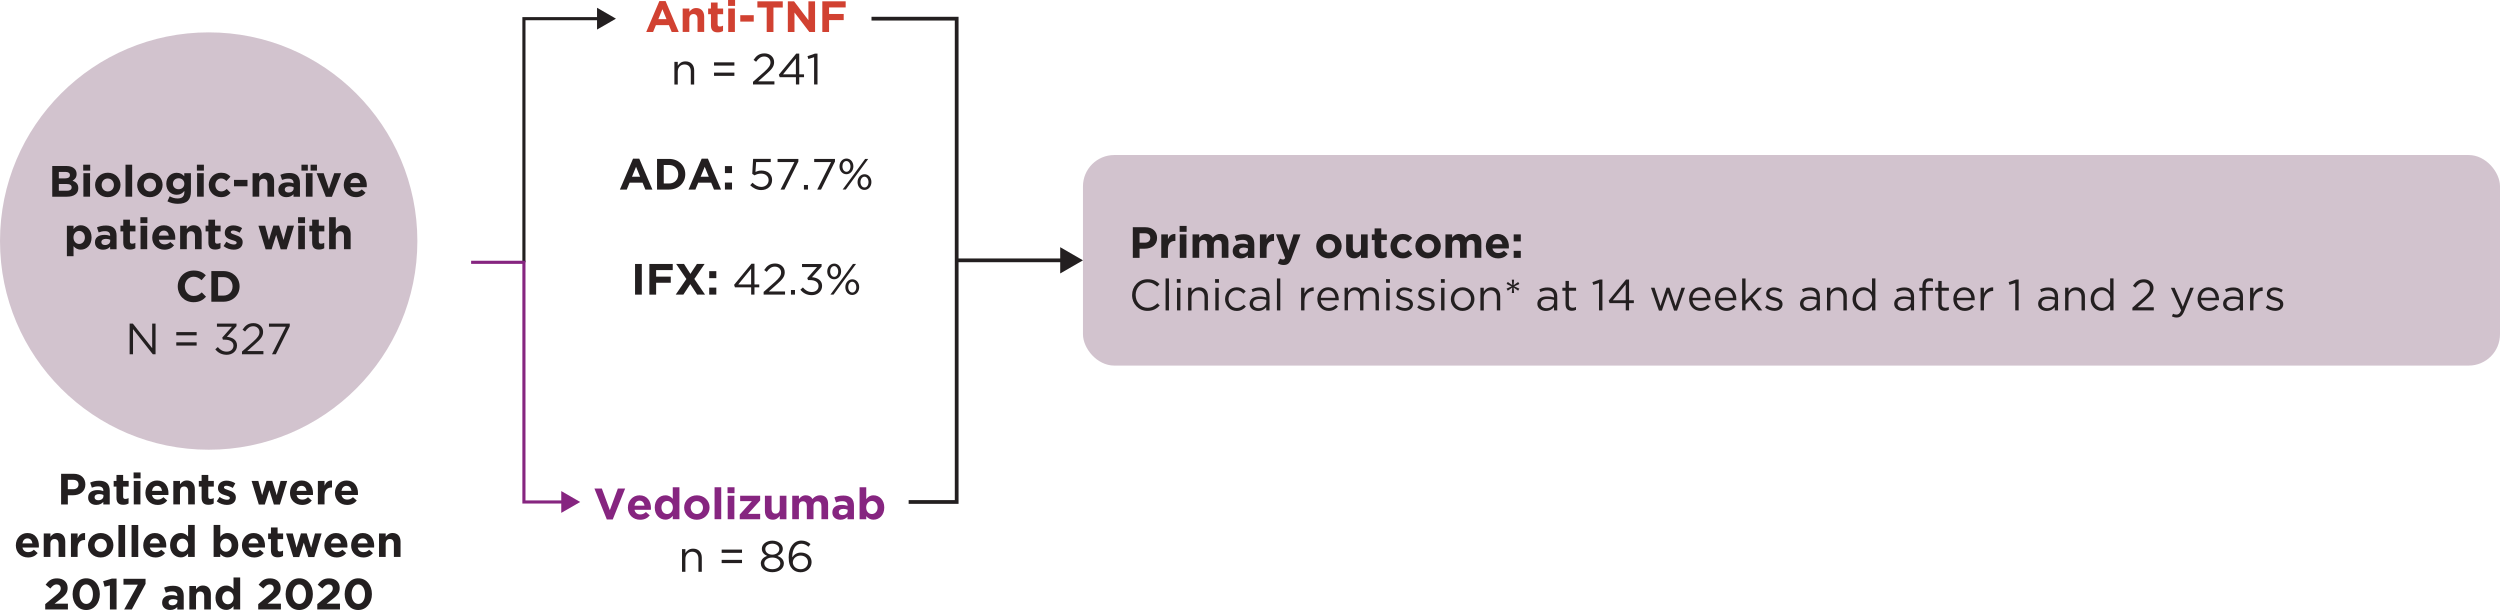<?xml version="1.0" encoding="UTF-8"?>
<svg id="Layer_2" data-name="Layer 2" xmlns="http://www.w3.org/2000/svg" viewBox="0 0 799.54 195.09">
  <defs>
    <style>
      .cls-1, .cls-2, .cls-3 {
        stroke: #231f20;
      }

      .cls-1, .cls-2, .cls-3, .cls-4 {
        fill: none;
        stroke-miterlimit: 10;
      }

      .cls-5 {
        fill: #d14131;
      }

      .cls-5, .cls-6, .cls-7, .cls-8 {
        stroke-width: 0px;
      }

      .cls-2 {
        stroke-width: 1.2px;
      }

      .cls-6 {
        fill: #862580;
      }

      .cls-3 {
        stroke-width: 1.2px;
      }

      .cls-7 {
        fill: #d2c3ce;
      }

      .cls-8 {
        fill: #231f20;
      }

      .cls-4 {
        stroke: #862580;
      }
    </style>
  </defs>
  <g id="Layer_1-2" data-name="Layer 1">
    <g>
      <path class="cls-8" d="M19.54,151.52h4.01c2.34,0,3.75,1.39,3.75,3.39v.03c0,2.27-1.76,3.45-3.96,3.45h-1.64v2.94h-2.16v-9.81ZM23.4,156.46c1.08,0,1.71-.64,1.71-1.49v-.03c0-.97-.67-1.49-1.75-1.49h-1.67v3h1.71Z"/>
      <path class="cls-8" d="M28.19,159.16v-.03c0-1.64,1.25-2.39,3.03-2.39.76,0,1.3.13,1.83.31v-.13c0-.88-.55-1.37-1.61-1.37-.81,0-1.39.15-2.07.41l-.53-1.62c.83-.36,1.64-.6,2.91-.6,1.16,0,2,.31,2.54.84.56.56.81,1.39.81,2.4v4.36h-2.06v-.81c-.52.57-1.23.95-2.27.95-1.42,0-2.58-.81-2.58-2.3ZM33.08,158.67v-.38c-.36-.17-.84-.28-1.36-.28-.91,0-1.47.36-1.47,1.04v.03c0,.57.48.91,1.16.91,1,0,1.67-.55,1.67-1.32Z"/>
      <path class="cls-8" d="M37.25,159.19v-3.56h-.9v-1.82h.9v-1.92h2.13v1.92h1.77v1.82h-1.77v3.21c0,.49.21.73.69.73.39,0,.74-.1,1.05-.27v1.71c-.45.27-.97.43-1.68.43-1.3,0-2.19-.52-2.19-2.25Z"/>
      <path class="cls-8" d="M42.72,151.1h2.24v1.89h-2.24v-1.89ZM42.78,153.81h2.13v7.51h-2.13v-7.51Z"/>
      <path class="cls-8" d="M46.51,157.61v-.03c0-2.14,1.53-3.91,3.71-3.91,2.51,0,3.66,1.95,3.66,4.08,0,.17-.01.36-.03.56h-5.23c.21.97.88,1.47,1.83,1.47.71,0,1.23-.22,1.82-.77l1.22,1.08c-.7.87-1.71,1.4-3.07,1.4-2.26,0-3.92-1.58-3.92-3.88ZM51.81,156.98c-.13-.95-.69-1.6-1.58-1.6s-1.46.63-1.62,1.6h3.21Z"/>
      <path class="cls-8" d="M55.43,153.81h2.13v1.06c.49-.63,1.12-1.21,2.2-1.21,1.61,0,2.55,1.06,2.55,2.79v4.86h-2.13v-4.19c0-1.01-.48-1.53-1.29-1.53s-1.33.52-1.33,1.53v4.19h-2.13v-7.51Z"/>
      <path class="cls-8" d="M64.48,159.19v-3.56h-.9v-1.82h.9v-1.92h2.13v1.92h1.77v1.82h-1.77v3.21c0,.49.21.73.69.73.39,0,.74-.1,1.05-.27v1.71c-.45.27-.97.43-1.68.43-1.3,0-2.19-.52-2.19-2.25Z"/>
      <path class="cls-8" d="M69.32,160.33l.91-1.4c.81.59,1.67.9,2.37.9.62,0,.9-.22.9-.56v-.03c0-.46-.73-.62-1.55-.87-1.05-.31-2.24-.8-2.24-2.25v-.03c0-1.53,1.23-2.38,2.75-2.38.95,0,1.99.32,2.8.87l-.81,1.47c-.74-.43-1.48-.7-2.03-.7s-.79.22-.79.52v.03c0,.42.71.62,1.53.9,1.05.35,2.27.85,2.27,2.23v.03c0,1.67-1.25,2.42-2.87,2.42-1.05,0-2.23-.35-3.22-1.13Z"/>
      <path class="cls-8" d="M80.46,153.81h2.16l1.21,4.55,1.41-4.58h1.83l1.43,4.59,1.23-4.57h2.12l-2.34,7.56h-1.92l-1.44-4.61-1.47,4.61h-1.91l-2.31-7.56Z"/>
      <path class="cls-8" d="M92.74,157.61v-.03c0-2.14,1.53-3.91,3.71-3.91,2.51,0,3.66,1.95,3.66,4.08,0,.17-.01.36-.03.56h-5.23c.21.97.88,1.47,1.83,1.47.71,0,1.23-.22,1.82-.77l1.22,1.08c-.7.87-1.71,1.4-3.07,1.4-2.26,0-3.92-1.58-3.92-3.88ZM98.04,156.98c-.13-.95-.69-1.6-1.58-1.6s-1.46.63-1.62,1.6h3.21Z"/>
      <path class="cls-8" d="M101.66,153.81h2.13v1.51c.43-1.04,1.13-1.71,2.39-1.65v2.23h-.11c-1.42,0-2.28.85-2.28,2.65v2.77h-2.13v-7.51Z"/>
      <path class="cls-8" d="M107.12,157.61v-.03c0-2.14,1.53-3.91,3.71-3.91,2.51,0,3.66,1.95,3.66,4.08,0,.17-.01.36-.03.56h-5.23c.21.97.88,1.47,1.83,1.47.71,0,1.23-.22,1.82-.77l1.22,1.08c-.7.87-1.71,1.4-3.07,1.4-2.26,0-3.92-1.58-3.92-3.88ZM112.41,156.98c-.13-.95-.69-1.6-1.58-1.6s-1.46.63-1.62,1.6h3.21Z"/>
      <path class="cls-8" d="M5.07,174.41v-.03c0-2.14,1.53-3.91,3.71-3.91,2.51,0,3.66,1.95,3.66,4.08,0,.17-.01.36-.03.56h-5.23c.21.97.88,1.47,1.83,1.47.71,0,1.23-.22,1.82-.77l1.22,1.08c-.7.87-1.71,1.4-3.07,1.4-2.26,0-3.92-1.58-3.92-3.88ZM10.37,173.78c-.13-.95-.69-1.6-1.58-1.6s-1.46.63-1.62,1.6h3.21Z"/>
      <path class="cls-8" d="M13.99,170.61h2.13v1.06c.49-.63,1.12-1.21,2.2-1.21,1.61,0,2.55,1.06,2.55,2.79v4.86h-2.13v-4.19c0-1.01-.48-1.53-1.29-1.53s-1.33.52-1.33,1.53v4.19h-2.13v-7.51Z"/>
      <path class="cls-8" d="M22.69,170.61h2.13v1.51c.43-1.04,1.13-1.71,2.39-1.65v2.23h-.11c-1.42,0-2.28.85-2.28,2.65v2.77h-2.13v-7.51Z"/>
      <path class="cls-8" d="M28.14,174.41v-.03c0-2.16,1.74-3.91,4.08-3.91s4.05,1.72,4.05,3.88v.03c0,2.16-1.74,3.91-4.08,3.91s-4.05-1.72-4.05-3.88ZM34.17,174.41v-.03c0-1.11-.8-2.07-1.97-2.07s-1.95.94-1.95,2.05v.03c0,1.11.8,2.07,1.97,2.07s1.95-.94,1.95-2.04Z"/>
      <path class="cls-8" d="M37.88,167.9h2.13v10.23h-2.13v-10.23Z"/>
      <path class="cls-8" d="M42.08,167.9h2.13v10.23h-2.13v-10.23Z"/>
      <path class="cls-8" d="M45.81,174.41v-.03c0-2.14,1.53-3.91,3.71-3.91,2.51,0,3.66,1.95,3.66,4.08,0,.17-.01.36-.03.56h-5.23c.21.97.88,1.47,1.83,1.47.71,0,1.23-.22,1.82-.77l1.22,1.08c-.7.87-1.71,1.4-3.07,1.4-2.26,0-3.92-1.58-3.92-3.88ZM51.11,173.78c-.13-.95-.69-1.6-1.58-1.6s-1.46.63-1.62,1.6h3.21Z"/>
      <path class="cls-8" d="M54.39,174.38v-.03c0-2.51,1.64-3.88,3.42-3.88,1.13,0,1.83.52,2.34,1.12v-3.7h2.13v10.23h-2.13v-1.08c-.52.7-1.23,1.22-2.34,1.22-1.75,0-3.42-1.37-3.42-3.88ZM60.18,174.38v-.03c0-1.25-.83-2.07-1.82-2.07s-1.83.81-1.83,2.07v.03c0,1.25.84,2.07,1.83,2.07s1.82-.83,1.82-2.07Z"/>
      <path class="cls-8" d="M70.45,177.14v.98h-2.13v-10.23h2.13v3.8c.52-.7,1.23-1.22,2.34-1.22,1.75,0,3.42,1.37,3.42,3.88v.03c0,2.51-1.64,3.88-3.42,3.88-1.13,0-1.83-.52-2.34-1.12ZM74.08,174.38v-.03c0-1.25-.84-2.07-1.83-2.07s-1.82.83-1.82,2.07v.03c0,1.25.83,2.07,1.82,2.07s1.83-.81,1.83-2.07Z"/>
      <path class="cls-8" d="M77.38,174.41v-.03c0-2.14,1.53-3.91,3.71-3.91,2.51,0,3.66,1.95,3.66,4.08,0,.17-.01.36-.03.56h-5.23c.21.97.88,1.47,1.83,1.47.71,0,1.23-.22,1.82-.77l1.22,1.08c-.7.87-1.71,1.4-3.07,1.4-2.26,0-3.92-1.58-3.92-3.88ZM82.68,173.78c-.13-.95-.69-1.6-1.58-1.6s-1.46.63-1.62,1.6h3.21Z"/>
      <path class="cls-8" d="M86.65,175.99v-3.56h-.9v-1.82h.9v-1.92h2.13v1.92h1.77v1.82h-1.77v3.21c0,.49.21.73.69.73.39,0,.74-.1,1.05-.27v1.71c-.45.27-.97.43-1.68.43-1.3,0-2.19-.52-2.19-2.25Z"/>
      <path class="cls-8" d="M91.47,170.61h2.16l1.21,4.55,1.41-4.58h1.83l1.43,4.59,1.23-4.57h2.12l-2.34,7.56h-1.92l-1.44-4.61-1.47,4.61h-1.91l-2.31-7.56Z"/>
      <path class="cls-8" d="M103.74,174.41v-.03c0-2.14,1.53-3.91,3.71-3.91,2.51,0,3.66,1.95,3.66,4.08,0,.17-.01.36-.03.56h-5.23c.21.97.88,1.47,1.83,1.47.71,0,1.23-.22,1.82-.77l1.22,1.08c-.7.87-1.71,1.4-3.07,1.4-2.26,0-3.92-1.58-3.92-3.88ZM109.04,173.78c-.13-.95-.69-1.6-1.58-1.6s-1.46.63-1.62,1.6h3.21Z"/>
      <path class="cls-8" d="M112.3,174.41v-.03c0-2.14,1.53-3.91,3.71-3.91,2.51,0,3.66,1.95,3.66,4.08,0,.17-.01.36-.03.56h-5.23c.21.97.88,1.47,1.83,1.47.71,0,1.23-.22,1.82-.77l1.22,1.08c-.7.87-1.71,1.4-3.07,1.4-2.26,0-3.92-1.58-3.92-3.88ZM117.59,173.78c-.13-.95-.69-1.6-1.58-1.6s-1.46.63-1.62,1.6h3.21Z"/>
      <path class="cls-8" d="M121.22,170.61h2.13v1.06c.49-.63,1.12-1.21,2.2-1.21,1.61,0,2.55,1.06,2.55,2.79v4.86h-2.13v-4.19c0-1.01-.48-1.53-1.29-1.53s-1.33.52-1.33,1.53v4.19h-2.13v-7.51Z"/>
      <path class="cls-8" d="M14.46,193.21l3.26-2.68c1.22-1.01,1.7-1.54,1.7-2.35s-.55-1.28-1.32-1.28-1.27.42-2,1.32l-1.51-1.22c.97-1.32,1.91-2.03,3.66-2.03,2.03,0,3.38,1.19,3.38,3.03v.03c0,1.64-.84,2.45-2.58,3.8l-1.6,1.23h4.27v1.86h-7.26v-1.71Z"/>
      <path class="cls-8" d="M23.22,190.05v-.03c0-2.84,1.76-5.07,4.37-5.07s4.34,2.2,4.34,5.04v.03c0,2.84-1.75,5.07-4.37,5.07s-4.34-2.2-4.34-5.04ZM29.72,190.05v-.03c0-1.78-.87-3.12-2.16-3.12s-2.13,1.3-2.13,3.1v.03c0,1.79.85,3.12,2.16,3.12s2.13-1.32,2.13-3.1Z"/>
      <path class="cls-8" d="M35.15,187.23l-1.71.42-.45-1.77,2.82-.84h1.47v9.88h-2.13v-7.69Z"/>
      <path class="cls-8" d="M44.1,186.98h-4.61v-1.86h7.06v1.62l-4.4,8.18h-2.44l4.38-7.94Z"/>
      <path class="cls-8" d="M51.85,192.76v-.03c0-1.64,1.25-2.39,3.03-2.39.76,0,1.3.13,1.83.31v-.13c0-.88-.55-1.37-1.61-1.37-.81,0-1.39.15-2.07.41l-.53-1.62c.83-.36,1.64-.6,2.91-.6,1.16,0,2,.31,2.54.84.56.56.81,1.39.81,2.4v4.36h-2.06v-.81c-.52.57-1.23.95-2.27.95-1.42,0-2.58-.81-2.58-2.3ZM56.74,192.27v-.38c-.36-.17-.84-.28-1.36-.28-.91,0-1.47.36-1.47,1.04v.03c0,.57.48.91,1.16.91,1,0,1.67-.55,1.67-1.32Z"/>
      <path class="cls-8" d="M60.56,187.41h2.13v1.06c.49-.63,1.12-1.21,2.2-1.21,1.61,0,2.55,1.06,2.55,2.79v4.86h-2.13v-4.19c0-1.01-.48-1.53-1.29-1.53s-1.33.52-1.33,1.53v4.19h-2.13v-7.51Z"/>
      <path class="cls-8" d="M68.92,191.18v-.03c0-2.51,1.64-3.88,3.42-3.88,1.13,0,1.83.52,2.34,1.12v-3.7h2.13v10.23h-2.13v-1.08c-.52.7-1.23,1.22-2.34,1.22-1.75,0-3.42-1.37-3.42-3.88ZM74.7,191.18v-.03c0-1.25-.83-2.07-1.82-2.07s-1.83.81-1.83,2.07v.03c0,1.25.84,2.07,1.83,2.07s1.82-.83,1.82-2.07Z"/>
      <path class="cls-8" d="M82.58,193.21l3.26-2.68c1.22-1.01,1.7-1.54,1.7-2.35s-.55-1.28-1.32-1.28-1.27.42-2,1.32l-1.51-1.22c.97-1.32,1.91-2.03,3.66-2.03,2.03,0,3.38,1.19,3.38,3.03v.03c0,1.64-.84,2.45-2.58,3.8l-1.6,1.23h4.27v1.86h-7.26v-1.71Z"/>
      <path class="cls-8" d="M91.35,190.05v-.03c0-2.84,1.76-5.07,4.37-5.07s4.34,2.2,4.34,5.04v.03c0,2.84-1.75,5.07-4.37,5.07s-4.34-2.2-4.34-5.04ZM97.85,190.05v-.03c0-1.78-.87-3.12-2.16-3.12s-2.13,1.3-2.13,3.1v.03c0,1.79.85,3.12,2.16,3.12s2.13-1.32,2.13-3.1Z"/>
      <path class="cls-8" d="M101.47,193.21l3.26-2.68c1.22-1.01,1.7-1.54,1.7-2.35s-.55-1.28-1.32-1.28-1.27.42-2,1.32l-1.51-1.22c.97-1.32,1.91-2.03,3.66-2.03,2.03,0,3.38,1.19,3.38,3.03v.03c0,1.64-.84,2.45-2.58,3.8l-1.6,1.23h4.27v1.86h-7.26v-1.71Z"/>
      <path class="cls-8" d="M110.23,190.05v-.03c0-2.84,1.76-5.07,4.37-5.07s4.34,2.2,4.34,5.04v.03c0,2.84-1.75,5.07-4.37,5.07s-4.34-2.2-4.34-5.04ZM116.73,190.05v-.03c0-1.78-.87-3.12-2.16-3.12s-2.13,1.3-2.13,3.1v.03c0,1.79.85,3.12,2.16,3.12s2.13-1.32,2.13-3.1Z"/>
    </g>
    <circle class="cls-7" cx="66.74" cy="77.09" r="66.74"/>
    <g>
      <path class="cls-8" d="M16.72,53.09h4.55c1.12,0,2,.31,2.56.87.45.45.67.99.67,1.67v.03c0,1.11-.59,1.72-1.29,2.12,1.13.43,1.83,1.09,1.83,2.41v.03c0,1.79-1.46,2.69-3.67,2.69h-4.66v-9.81ZM22.36,55.99c0-.64-.5-1.01-1.41-1.01h-2.13v2.07h1.99c.95,0,1.55-.31,1.55-1.04v-.03ZM21.31,58.85h-2.49v2.16h2.56c.95,0,1.53-.34,1.53-1.07v-.03c0-.66-.49-1.06-1.6-1.06Z"/>
      <path class="cls-8" d="M26.61,52.67h2.24v1.89h-2.24v-1.89ZM26.67,55.39h2.13v7.51h-2.13v-7.51Z"/>
      <path class="cls-8" d="M30.41,59.18v-.03c0-2.16,1.74-3.91,4.08-3.91s4.05,1.72,4.05,3.88v.03c0,2.16-1.74,3.91-4.08,3.91s-4.05-1.72-4.05-3.88ZM36.43,59.18v-.03c0-1.11-.8-2.07-1.97-2.07s-1.95.94-1.95,2.05v.03c0,1.11.8,2.07,1.97,2.07s1.95-.94,1.95-2.04Z"/>
      <path class="cls-8" d="M40.14,52.67h2.13v10.23h-2.13v-10.23Z"/>
      <path class="cls-8" d="M43.87,59.18v-.03c0-2.16,1.74-3.91,4.08-3.91s4.05,1.72,4.05,3.88v.03c0,2.16-1.74,3.91-4.08,3.91s-4.05-1.72-4.05-3.88ZM49.9,59.18v-.03c0-1.11-.8-2.07-1.97-2.07s-1.95.94-1.95,2.05v.03c0,1.11.8,2.07,1.97,2.07s1.95-.94,1.95-2.04Z"/>
      <path class="cls-8" d="M53.55,64.38l.73-1.6c.77.43,1.54.69,2.54.69,1.46,0,2.14-.7,2.14-2.04v-.36c-.63.76-1.32,1.22-2.45,1.22-1.75,0-3.33-1.27-3.33-3.5v-.03c0-2.24,1.61-3.5,3.33-3.5,1.16,0,1.85.49,2.42,1.12v-.98h2.13v5.81c0,1.34-.32,2.33-.95,2.96-.7.7-1.78,1.01-3.24,1.01-1.22,0-2.37-.28-3.32-.79ZM58.95,58.78v-.03c0-1.02-.8-1.74-1.83-1.74s-1.82.71-1.82,1.74v.03c0,1.04.79,1.74,1.82,1.74s1.83-.71,1.83-1.74Z"/>
      <path class="cls-8" d="M62.97,52.67h2.24v1.89h-2.24v-1.89ZM63.03,55.39h2.13v7.51h-2.13v-7.51Z"/>
      <path class="cls-8" d="M66.76,59.18v-.03c0-2.14,1.64-3.91,3.94-3.91,1.42,0,2.3.48,3,1.26l-1.3,1.4c-.48-.5-.95-.83-1.71-.83-1.06,0-1.82.94-1.82,2.05v.03c0,1.15.74,2.07,1.91,2.07.71,0,1.2-.31,1.72-.8l1.25,1.26c-.73.8-1.57,1.37-3.07,1.37-2.25,0-3.91-1.74-3.91-3.88Z"/>
      <path class="cls-8" d="M74.84,57.53h4.31v2.05h-4.31v-2.05Z"/>
      <path class="cls-8" d="M80.78,55.39h2.13v1.06c.49-.63,1.12-1.21,2.2-1.21,1.61,0,2.55,1.06,2.55,2.79v4.86h-2.13v-4.19c0-1.01-.48-1.53-1.29-1.53s-1.33.52-1.33,1.53v4.19h-2.13v-7.51Z"/>
      <path class="cls-8" d="M89.02,60.74v-.03c0-1.64,1.25-2.39,3.03-2.39.76,0,1.3.13,1.83.31v-.13c0-.88-.55-1.37-1.61-1.37-.81,0-1.39.15-2.07.41l-.53-1.62c.83-.36,1.64-.6,2.91-.6,1.16,0,2,.31,2.54.84.56.56.81,1.39.81,2.4v4.36h-2.06v-.81c-.52.57-1.23.95-2.27.95-1.42,0-2.58-.81-2.58-2.3ZM93.91,60.25v-.38c-.36-.17-.84-.28-1.36-.28-.91,0-1.47.36-1.47,1.04v.03c0,.57.48.91,1.16.91,1,0,1.67-.55,1.67-1.32Z"/>
      <path class="cls-8" d="M96.41,52.67h2.04v1.89h-2.04v-1.89ZM97.83,55.39h2.13v7.51h-2.13v-7.51ZM99.33,52.67h2.04v1.89h-2.04v-1.89Z"/>
      <path class="cls-8" d="M101.26,55.39h2.25l1.68,5.03,1.7-5.03h2.21l-2.96,7.56h-1.93l-2.96-7.56Z"/>
      <path class="cls-8" d="M109.94,59.18v-.03c0-2.14,1.53-3.91,3.71-3.91,2.51,0,3.66,1.95,3.66,4.08,0,.17-.01.36-.03.56h-5.23c.21.97.88,1.47,1.83,1.47.71,0,1.23-.22,1.82-.77l1.22,1.08c-.7.87-1.71,1.4-3.07,1.4-2.26,0-3.92-1.58-3.92-3.88ZM115.23,58.55c-.13-.95-.69-1.6-1.58-1.6s-1.46.63-1.62,1.6h3.21Z"/>
      <path class="cls-8" d="M21.39,72.19h2.13v1.08c.52-.7,1.23-1.22,2.34-1.22,1.75,0,3.42,1.37,3.42,3.88v.03c0,2.51-1.64,3.88-3.42,3.88-1.13,0-1.83-.52-2.34-1.12v3.22h-2.13v-9.75ZM27.15,75.95v-.03c0-1.25-.84-2.07-1.83-2.07s-1.82.83-1.82,2.07v.03c0,1.25.83,2.07,1.82,2.07s1.83-.81,1.83-2.07Z"/>
      <path class="cls-8" d="M30.37,77.54v-.03c0-1.64,1.25-2.39,3.03-2.39.76,0,1.3.13,1.83.31v-.13c0-.88-.55-1.37-1.61-1.37-.81,0-1.39.15-2.07.41l-.53-1.62c.83-.36,1.64-.6,2.91-.6,1.16,0,2,.31,2.54.84.56.56.81,1.39.81,2.4v4.36h-2.06v-.81c-.52.57-1.23.95-2.27.95-1.42,0-2.58-.81-2.58-2.3ZM35.25,77.05v-.38c-.36-.17-.84-.28-1.36-.28-.91,0-1.47.36-1.47,1.04v.03c0,.57.48.91,1.16.91,1,0,1.67-.55,1.67-1.32Z"/>
      <path class="cls-8" d="M39.42,77.56v-3.56h-.9v-1.82h.9v-1.92h2.13v1.92h1.77v1.82h-1.77v3.21c0,.49.21.73.69.73.39,0,.74-.1,1.05-.27v1.71c-.45.27-.97.43-1.68.43-1.3,0-2.19-.52-2.19-2.25Z"/>
      <path class="cls-8" d="M44.9,69.47h2.24v1.89h-2.24v-1.89ZM44.95,72.19h2.13v7.51h-2.13v-7.51Z"/>
      <path class="cls-8" d="M48.69,75.98v-.03c0-2.14,1.53-3.91,3.71-3.91,2.51,0,3.66,1.95,3.66,4.08,0,.17-.01.36-.03.56h-5.23c.21.97.88,1.47,1.83,1.47.71,0,1.23-.22,1.82-.77l1.22,1.08c-.7.87-1.71,1.4-3.07,1.4-2.26,0-3.92-1.58-3.92-3.88ZM53.99,75.35c-.13-.95-.69-1.6-1.58-1.6s-1.46.63-1.62,1.6h3.21Z"/>
      <path class="cls-8" d="M57.61,72.19h2.13v1.06c.49-.63,1.12-1.21,2.2-1.21,1.61,0,2.55,1.06,2.55,2.79v4.86h-2.13v-4.19c0-1.01-.48-1.53-1.29-1.53s-1.33.52-1.33,1.53v4.19h-2.13v-7.51Z"/>
      <path class="cls-8" d="M66.65,77.56v-3.56h-.9v-1.82h.9v-1.92h2.13v1.92h1.77v1.82h-1.77v3.21c0,.49.21.73.69.73.39,0,.74-.1,1.05-.27v1.71c-.45.27-.97.43-1.68.43-1.3,0-2.19-.52-2.19-2.25Z"/>
      <path class="cls-8" d="M71.5,78.7l.91-1.4c.81.59,1.67.9,2.37.9.62,0,.9-.22.9-.56v-.03c0-.46-.73-.62-1.55-.87-1.05-.31-2.24-.8-2.24-2.25v-.03c0-1.53,1.23-2.38,2.75-2.38.95,0,1.99.32,2.8.87l-.81,1.47c-.74-.43-1.48-.7-2.03-.7s-.79.22-.79.52v.03c0,.42.71.62,1.53.9,1.05.35,2.27.85,2.27,2.23v.03c0,1.67-1.25,2.42-2.87,2.42-1.05,0-2.23-.35-3.22-1.13Z"/>
      <path class="cls-8" d="M82.64,72.19h2.16l1.21,4.55,1.41-4.58h1.83l1.43,4.59,1.23-4.57h2.12l-2.34,7.56h-1.92l-1.44-4.61-1.47,4.61h-1.91l-2.31-7.56Z"/>
      <path class="cls-8" d="M95.32,69.47h2.24v1.89h-2.24v-1.89ZM95.38,72.19h2.13v7.51h-2.13v-7.51Z"/>
      <path class="cls-8" d="M99.83,77.56v-3.56h-.9v-1.82h.9v-1.92h2.13v1.92h1.77v1.82h-1.77v3.21c0,.49.21.73.69.73.39,0,.74-.1,1.05-.27v1.71c-.45.27-.97.43-1.68.43-1.3,0-2.19-.52-2.19-2.25Z"/>
      <path class="cls-8" d="M105.26,69.47h2.13v3.78c.49-.63,1.12-1.21,2.2-1.21,1.61,0,2.55,1.06,2.55,2.79v4.86h-2.13v-4.19c0-1.01-.48-1.53-1.29-1.53s-1.33.52-1.33,1.53v4.19h-2.13v-10.23Z"/>
      <path class="cls-8" d="M56.85,91.62v-.03c0-2.79,2.1-5.07,5.11-5.07,1.85,0,2.96.62,3.87,1.51l-1.37,1.58c-.76-.69-1.53-1.11-2.51-1.11-1.65,0-2.84,1.37-2.84,3.05v.03c0,1.68,1.16,3.08,2.84,3.08,1.12,0,1.81-.45,2.58-1.15l1.37,1.39c-1.01,1.08-2.13,1.75-4.02,1.75-2.89,0-5.03-2.23-5.03-5.04Z"/>
      <path class="cls-8" d="M67.59,86.69h3.82c3.08,0,5.21,2.12,5.21,4.88v.03c0,2.76-2.13,4.9-5.21,4.9h-3.82v-9.81ZM69.75,88.63v5.91h1.67c1.76,0,2.96-1.19,2.96-2.93v-.03c0-1.74-1.19-2.96-2.96-2.96h-1.67Z"/>
      <path class="cls-8" d="M41.45,103.49h1.04l6.18,7.86v-7.86h1.08v9.81h-.88l-6.33-8.04v8.04h-1.08v-9.81Z"/>
      <path class="cls-8" d="M56.38,106.21h6.51v1.04h-6.51v-1.04ZM56.38,109.48h6.51v1.04h-6.51v-1.04Z"/>
      <path class="cls-8" d="M68.86,111.71l.8-.71c.76.92,1.67,1.46,2.87,1.46s2.14-.76,2.14-1.9v-.03c0-1.22-1.13-1.89-2.75-1.89h-.63l-.22-.66,3.1-3.49h-4.79v-1h6.26v.81l-3.08,3.42c1.71.14,3.24.97,3.24,2.76v.03c0,1.75-1.46,2.96-3.28,2.96-1.64,0-2.86-.71-3.66-1.75Z"/>
      <path class="cls-8" d="M77.38,112.44l3.56-3.14c1.5-1.34,2.04-2.1,2.04-3.08,0-1.15-.91-1.88-1.97-1.88-1.12,0-1.85.59-2.63,1.68l-.81-.59c.88-1.32,1.81-2.09,3.53-2.09s3.04,1.18,3.04,2.77v.03c0,1.43-.76,2.31-2.48,3.81l-2.62,2.33h5.2v1.01h-6.85v-.85Z"/>
      <path class="cls-8" d="M91.41,104.5h-5.39v-1.01h6.65v.83l-4.46,8.98h-1.23l4.43-8.8Z"/>
    </g>
    <g>
      <path class="cls-5" d="M210.88.35h1.99l4.2,9.88h-2.25l-.9-2.2h-4.15l-.9,2.2h-2.2l4.2-9.88ZM213.15,6.12l-1.3-3.18-1.3,3.18h2.61Z"/>
      <path class="cls-5" d="M218.33,2.72h2.13v1.06c.49-.63,1.12-1.21,2.2-1.21,1.61,0,2.55,1.06,2.55,2.79v4.86h-2.13v-4.19c0-1.01-.48-1.53-1.29-1.53s-1.33.52-1.33,1.53v4.19h-2.13V2.72Z"/>
      <path class="cls-5" d="M227.37,8.1v-3.56h-.9v-1.82h.9V.8h2.13v1.92h1.77v1.82h-1.77v3.21c0,.49.21.73.69.73.39,0,.74-.1,1.05-.27v1.71c-.45.27-.97.43-1.68.43-1.3,0-2.19-.52-2.19-2.25Z"/>
      <path class="cls-5" d="M232.85,0h2.24v1.89h-2.24V0ZM232.9,2.72h2.13v7.51h-2.13V2.72Z"/>
      <path class="cls-5" d="M236.75,4.86h4.31v2.05h-4.31v-2.05Z"/>
      <path class="cls-5" d="M245.2,2.41h-2.98V.42h8.12v1.99h-2.98v7.82h-2.16V2.41Z"/>
      <path class="cls-5" d="M251.96.42h1.99l4.59,6.04V.42h2.13v9.81h-1.83l-4.75-6.23v6.23h-2.13V.42Z"/>
      <path class="cls-5" d="M262.99.42h7.47v1.96h-5.31v2.09h4.68v1.96h-4.68v3.8h-2.16V.42Z"/>
      <path class="cls-8" d="M215.68,19.78h1.08v1.26c.48-.78,1.23-1.41,2.48-1.41,1.75,0,2.77,1.18,2.77,2.9v4.5h-1.08v-4.23c0-1.34-.73-2.18-2-2.18s-2.17.91-2.17,2.27v4.15h-1.08v-7.24Z"/>
      <path class="cls-8" d="M228.36,19.94h6.51v1.04h-6.51v-1.04ZM228.36,23.22h6.51v1.04h-6.51v-1.04Z"/>
      <path class="cls-8" d="M240.81,26.17l3.56-3.14c1.5-1.34,2.04-2.1,2.04-3.08,0-1.15-.91-1.88-1.97-1.88-1.12,0-1.85.59-2.63,1.68l-.81-.59c.88-1.32,1.81-2.09,3.53-2.09s3.04,1.18,3.04,2.77v.03c0,1.43-.76,2.31-2.48,3.81l-2.62,2.33h5.2v1.01h-6.85v-.85Z"/>
      <path class="cls-8" d="M254.54,24.7h-5.17l-.28-.8,5.55-6.75h.97v6.62h1.53v.92h-1.53v2.33h-1.06v-2.33ZM254.54,23.78v-5.06l-4.12,5.06h4.12Z"/>
      <path class="cls-8" d="M260.37,18.3l-1.85.57-.27-.9,2.39-.83h.81v9.88h-1.09v-8.73Z"/>
      <path class="cls-8" d="M202.46,50.75h1.99l4.2,9.88h-2.25l-.9-2.2h-4.15l-.9,2.2h-2.2l4.2-9.88ZM204.72,56.52l-1.3-3.18-1.3,3.18h2.61Z"/>
      <path class="cls-8" d="M210.13,50.82h3.82c3.08,0,5.21,2.12,5.21,4.88v.03c0,2.76-2.13,4.9-5.21,4.9h-3.82v-9.81ZM212.28,52.77v5.91h1.67c1.76,0,2.96-1.19,2.96-2.93v-.03c0-1.74-1.19-2.96-2.96-2.96h-1.67Z"/>
      <path class="cls-8" d="M224.41,50.75h1.99l4.2,9.88h-2.25l-.9-2.2h-4.15l-.9,2.2h-2.2l4.2-9.88ZM226.68,56.52l-1.3-3.18-1.3,3.18h2.61Z"/>
      <path class="cls-8" d="M231.84,53.12h2.27v2.24h-2.27v-2.24ZM231.84,58.38h2.27v2.24h-2.27v-2.24Z"/>
      <path class="cls-8" d="M239.93,59.24l.73-.8c.85.83,1.79,1.34,2.79,1.34,1.4,0,2.37-.92,2.37-2.17v-.03c0-1.22-1.01-2.06-2.44-2.06-.83,0-1.49.25-2.06.56l-.74-.49.28-4.78h5.64v1.02h-4.68l-.21,3.14c.58-.25,1.12-.43,1.93-.43,1.91,0,3.39,1.13,3.39,3v.03c0,1.92-1.46,3.22-3.5,3.22-1.4,0-2.62-.67-3.5-1.55Z"/>
      <path class="cls-8" d="M254.07,51.83h-5.39v-1.01h6.65v.83l-4.46,8.98h-1.23l4.43-8.8Z"/>
      <path class="cls-8" d="M257.11,59.16h1.29v1.47h-1.29v-1.47Z"/>
      <path class="cls-8" d="M265.78,51.83h-5.39v-1.01h6.65v.83l-4.46,8.98h-1.23l4.43-8.8Z"/>
      <path class="cls-8" d="M268.48,53.24v-.03c0-1.33.9-2.51,2.24-2.51s2.2,1.16,2.2,2.48v.03c0,1.33-.9,2.51-2.23,2.51s-2.21-1.16-2.21-2.48ZM269.42,53.19v.03c0,.98.57,1.72,1.3,1.72s1.27-.76,1.27-1.69v-.03c0-.98-.59-1.72-1.3-1.72-.77,0-1.27.77-1.27,1.69ZM276.68,50.82h1l-3.78,5.14-3.4,4.66h-1.01l3.78-5.11,3.42-4.69ZM274.26,58.26v-.03c0-1.33.9-2.51,2.23-2.51s2.2,1.16,2.2,2.48v.03c0,1.33-.88,2.51-2.23,2.51s-2.2-1.16-2.2-2.48ZM277.76,58.26v-.03c0-.98-.57-1.72-1.3-1.72s-1.27.77-1.27,1.7v.03c0,.98.57,1.72,1.3,1.72.77,0,1.27-.76,1.27-1.7Z"/>
      <path class="cls-8" d="M203.1,84.42h2.16v9.81h-2.16v-9.81Z"/>
      <path class="cls-8" d="M207.68,84.42h7.47v1.96h-5.31v2.09h4.68v1.96h-4.68v3.8h-2.16v-9.81Z"/>
      <path class="cls-8" d="M225.34,84.42l-3.28,4.79,3.42,5.01h-2.52l-2.2-3.36-2.21,3.36h-2.45l3.42-4.99-3.28-4.82h2.52l2.04,3.18,2.09-3.18h2.45Z"/>
      <path class="cls-8" d="M226.82,86.72h2.27v2.24h-2.27v-2.24ZM226.82,91.98h2.27v2.24h-2.27v-2.24Z"/>
      <path class="cls-8" d="M240.22,91.9h-5.17l-.28-.8,5.55-6.75h.97v6.62h1.53v.92h-1.53v2.33h-1.06v-2.33ZM240.22,90.98v-5.06l-4.12,5.06h4.12Z"/>
      <path class="cls-8" d="M244.21,93.37l3.56-3.14c1.5-1.34,2.04-2.1,2.04-3.08,0-1.15-.91-1.88-1.97-1.88-1.12,0-1.85.59-2.63,1.68l-.81-.59c.88-1.32,1.81-2.09,3.53-2.09s3.04,1.18,3.04,2.77v.03c0,1.43-.76,2.31-2.48,3.81l-2.62,2.33h5.2v1.01h-6.85v-.85Z"/>
      <path class="cls-8" d="M252.96,92.75h1.29v1.47h-1.29v-1.47Z"/>
      <path class="cls-8" d="M255.98,92.64l.8-.71c.76.92,1.67,1.46,2.87,1.46s2.14-.76,2.14-1.9v-.03c0-1.22-1.13-1.89-2.75-1.89h-.63l-.22-.66,3.1-3.49h-4.79v-1h6.26v.81l-3.08,3.42c1.71.14,3.24.97,3.24,2.76v.03c0,1.75-1.46,2.96-3.28,2.96-1.64,0-2.86-.71-3.66-1.75Z"/>
      <path class="cls-8" d="M264.56,86.84v-.03c0-1.33.9-2.51,2.24-2.51s2.2,1.16,2.2,2.48v.03c0,1.33-.9,2.51-2.23,2.51s-2.21-1.16-2.21-2.48ZM265.5,86.79v.03c0,.98.57,1.72,1.3,1.72s1.27-.76,1.27-1.69v-.03c0-.98-.59-1.72-1.3-1.72-.77,0-1.27.77-1.27,1.69ZM272.77,84.42h1l-3.78,5.14-3.4,4.66h-1.01l3.78-5.11,3.42-4.69ZM270.35,91.86v-.03c0-1.33.9-2.51,2.23-2.51s2.2,1.16,2.2,2.48v.03c0,1.33-.88,2.51-2.23,2.51s-2.2-1.16-2.2-2.48ZM273.85,91.86v-.03c0-.98-.57-1.72-1.3-1.72s-1.27.77-1.27,1.7v.03c0,.98.57,1.72,1.3,1.72.77,0,1.28-.76,1.28-1.7Z"/>
    </g>
    <g>
      <path class="cls-6" d="M190.1,156.25h2.38l2.56,6.91,2.56-6.91h2.33l-3.96,9.88h-1.9l-3.96-9.88Z"/>
      <path class="cls-6" d="M200.82,162.35v-.03c0-2.14,1.53-3.91,3.71-3.91,2.51,0,3.66,1.95,3.66,4.08,0,.17-.01.37-.03.56h-5.23c.21.97.88,1.47,1.83,1.47.71,0,1.23-.22,1.82-.77l1.22,1.08c-.7.87-1.71,1.4-3.07,1.4-2.26,0-3.92-1.58-3.92-3.88ZM206.12,161.72c-.13-.95-.69-1.6-1.58-1.6s-1.46.63-1.62,1.6h3.21Z"/>
      <path class="cls-6" d="M209.4,162.32v-.03c0-2.51,1.64-3.88,3.42-3.88,1.13,0,1.83.52,2.34,1.12v-3.7h2.13v10.22h-2.13v-1.08c-.52.7-1.23,1.22-2.34,1.22-1.75,0-3.42-1.37-3.42-3.88ZM215.19,162.32v-.03c0-1.25-.83-2.07-1.82-2.07s-1.83.81-1.83,2.07v.03c0,1.25.84,2.07,1.83,2.07s1.82-.83,1.82-2.07Z"/>
      <path class="cls-6" d="M218.8,162.35v-.03c0-2.16,1.74-3.91,4.08-3.91s4.05,1.72,4.05,3.88v.03c0,2.16-1.74,3.91-4.08,3.91s-4.05-1.72-4.05-3.88ZM224.82,162.35v-.03c0-1.11-.8-2.07-1.97-2.07s-1.95.94-1.95,2.04v.03c0,1.11.8,2.07,1.97,2.07s1.95-.94,1.95-2.04Z"/>
      <path class="cls-6" d="M228.53,155.83h2.13v10.22h-2.13v-10.22Z"/>
      <path class="cls-6" d="M232.67,155.83h2.24v1.89h-2.24v-1.89ZM232.73,158.55h2.13v7.51h-2.13v-7.51Z"/>
      <path class="cls-6" d="M236.58,164.56l3.88-4.29h-3.75v-1.72h6.4v1.5l-3.89,4.29h3.89v1.72h-6.53v-1.5Z"/>
      <path class="cls-6" d="M244.63,163.41v-4.86h2.13v4.19c0,1.01.48,1.53,1.29,1.53s1.33-.52,1.33-1.53v-4.19h2.13v7.51h-2.13v-1.06c-.49.63-1.12,1.21-2.2,1.21-1.61,0-2.55-1.06-2.55-2.79Z"/>
      <path class="cls-6" d="M253.38,158.55h2.13v1.06c.49-.63,1.13-1.21,2.21-1.21.98,0,1.72.44,2.12,1.19.66-.77,1.44-1.19,2.46-1.19,1.58,0,2.54.95,2.54,2.76v4.89h-2.13v-4.19c0-1.01-.45-1.53-1.25-1.53s-1.29.52-1.29,1.53v4.19h-2.13v-4.19c0-1.01-.45-1.53-1.25-1.53s-1.29.52-1.29,1.53v4.19h-2.13v-7.51Z"/>
      <path class="cls-6" d="M266.2,163.9v-.03c0-1.64,1.25-2.39,3.03-2.39.76,0,1.3.13,1.83.31v-.13c0-.88-.55-1.37-1.61-1.37-.81,0-1.39.15-2.07.41l-.53-1.62c.83-.36,1.64-.6,2.91-.6,1.16,0,2,.31,2.54.84.56.56.81,1.39.81,2.4v4.36h-2.06v-.81c-.52.57-1.23.95-2.27.95-1.42,0-2.58-.81-2.58-2.3ZM271.09,163.41v-.38c-.36-.17-.84-.28-1.36-.28-.91,0-1.47.36-1.47,1.04v.03c0,.57.48.91,1.16.91,1,0,1.67-.55,1.67-1.32Z"/>
      <path class="cls-6" d="M277.04,165.08v.98h-2.13v-10.22h2.13v3.79c.52-.7,1.23-1.22,2.34-1.22,1.75,0,3.42,1.37,3.42,3.88v.03c0,2.51-1.64,3.88-3.42,3.88-1.13,0-1.83-.52-2.34-1.12ZM280.67,162.32v-.03c0-1.25-.84-2.07-1.83-2.07s-1.82.83-1.82,2.07v.03c0,1.25.83,2.07,1.82,2.07s1.83-.81,1.83-2.07Z"/>
      <path class="cls-8" d="M218.12,175.62h1.08v1.26c.48-.78,1.23-1.41,2.48-1.41,1.75,0,2.77,1.18,2.77,2.9v4.5h-1.08v-4.23c0-1.35-.73-2.19-2-2.19s-2.17.91-2.17,2.27v4.15h-1.08v-7.24Z"/>
      <path class="cls-8" d="M230.8,175.77h6.51v1.04h-6.51v-1.04ZM230.8,179.05h6.51v1.04h-6.51v-1.04Z"/>
      <path class="cls-8" d="M243.31,180.23v-.03c0-1.16.84-1.99,2.02-2.41-.91-.42-1.68-1.12-1.68-2.26v-.03c0-1.51,1.55-2.59,3.35-2.59s3.35,1.08,3.35,2.59v.03c0,1.13-.77,1.83-1.68,2.26,1.16.43,2.02,1.23,2.02,2.39v.03c0,1.67-1.6,2.79-3.68,2.79s-3.68-1.13-3.68-2.77ZM249.55,180.2v-.03c0-1.09-1.13-1.86-2.56-1.86s-2.56.77-2.56,1.86v.03c0,.99.95,1.84,2.56,1.84s2.56-.84,2.56-1.84ZM249.23,175.6v-.03c0-.96-.97-1.69-2.24-1.69s-2.24.71-2.24,1.69v.03c0,1.06,1,1.79,2.24,1.79s2.24-.73,2.24-1.79Z"/>
      <path class="cls-8" d="M253.46,182.03c-.78-.79-1.23-1.79-1.23-3.8v-.03c0-2.98,1.51-5.32,4.08-5.32,1.18,0,2.04.42,2.9,1.12l-.64.86c-.73-.62-1.41-.97-2.31-.97-1.89,0-2.89,1.99-2.89,4.2v.14c.64-.94,1.53-1.51,2.8-1.51,1.82,0,3.39,1.18,3.39,3.01v.03c0,1.89-1.53,3.26-3.52,3.26-1.08,0-1.96-.38-2.58-.99ZM258.41,179.81v-.03c0-1.21-.98-2.1-2.4-2.1s-2.45,1.05-2.45,2.14v.03c0,1.25,1.04,2.2,2.48,2.2s2.37-.99,2.37-2.24Z"/>
    </g>
    <g>
      <polyline class="cls-1" points="167.56 83.89 167.56 5.97 191.96 5.97"/>
      <polygon class="cls-8" points="190.94 9.46 196.99 5.97 190.94 2.48 190.94 9.46"/>
    </g>
    <g>
      <polyline class="cls-4" points="150.67 83.89 167.56 83.89 167.56 160.54 180.52 160.54"/>
      <polygon class="cls-6" points="179.5 164.03 185.55 160.54 179.5 157.05 179.5 164.03"/>
    </g>
    <polyline class="cls-2" points="278.72 5.97 305.96 5.97 305.96 160.54 290.6 160.54"/>
    <g>
      <line class="cls-3" x1="305.96" y1="83.26" x2="340.3" y2="83.26"/>
      <polygon class="cls-8" points="339.07 87.46 346.35 83.26 339.07 79.05 339.07 87.46"/>
    </g>
    <rect class="cls-7" x="346.35" y="49.58" width="453.19" height="67.34" rx="10.01" ry="10.01"/>
    <g>
      <path class="cls-8" d="M362.29,72.67h4.01c2.34,0,3.75,1.39,3.75,3.39v.03c0,2.27-1.76,3.45-3.96,3.45h-1.64v2.94h-2.16v-9.81ZM366.16,77.61c1.08,0,1.71-.64,1.71-1.49v-.03c0-.97-.67-1.49-1.75-1.49h-1.67v3h1.71Z"/>
      <path class="cls-8" d="M371.39,74.96h2.13v1.51c.43-1.04,1.13-1.71,2.39-1.65v2.23h-.11c-1.42,0-2.28.85-2.28,2.65v2.77h-2.13v-7.51Z"/>
      <path class="cls-8" d="M377.26,72.25h2.24v1.89h-2.24v-1.89ZM377.31,74.96h2.13v7.51h-2.13v-7.51Z"/>
      <path class="cls-8" d="M381.41,74.96h2.13v1.06c.49-.63,1.13-1.21,2.21-1.21.98,0,1.72.43,2.12,1.19.66-.77,1.44-1.19,2.46-1.19,1.58,0,2.54.95,2.54,2.76v4.89h-2.13v-4.19c0-1.01-.45-1.53-1.25-1.53s-1.29.52-1.29,1.53v4.19h-2.13v-4.19c0-1.01-.45-1.53-1.25-1.53s-1.29.52-1.29,1.53v4.19h-2.13v-7.51Z"/>
      <path class="cls-8" d="M394.24,80.32v-.03c0-1.64,1.25-2.39,3.03-2.39.76,0,1.3.13,1.83.31v-.13c0-.88-.55-1.37-1.61-1.37-.81,0-1.39.15-2.07.41l-.53-1.62c.83-.36,1.64-.6,2.91-.6,1.16,0,2,.31,2.54.84.56.56.81,1.39.81,2.4v4.36h-2.06v-.81c-.52.57-1.23.95-2.27.95-1.42,0-2.58-.81-2.58-2.3ZM399.13,79.83v-.38c-.36-.17-.84-.28-1.36-.28-.91,0-1.47.36-1.47,1.04v.03c0,.57.48.91,1.16.91,1,0,1.67-.55,1.67-1.32Z"/>
      <path class="cls-8" d="M402.94,74.96h2.13v1.51c.43-1.04,1.13-1.71,2.39-1.65v2.23h-.11c-1.42,0-2.28.85-2.28,2.65v2.77h-2.13v-7.51Z"/>
      <path class="cls-8" d="M413.7,74.96h2.21l-2.89,7.69c-.57,1.53-1.19,2.1-2.47,2.1-.77,0-1.34-.2-1.89-.52l.71-1.54c.28.17.63.29.91.29.36,0,.56-.11.74-.49l-2.94-7.54h2.25l1.71,5.11,1.64-5.11Z"/>
      <path class="cls-8" d="M420.95,78.76v-.03c0-2.16,1.74-3.91,4.08-3.91s4.05,1.72,4.05,3.88v.03c0,2.16-1.74,3.91-4.08,3.91s-4.05-1.72-4.05-3.88ZM426.97,78.76v-.03c0-1.11-.8-2.07-1.97-2.07s-1.95.94-1.95,2.05v.03c0,1.11.8,2.07,1.97,2.07s1.95-.94,1.95-2.04Z"/>
      <path class="cls-8" d="M430.52,79.83v-4.86h2.13v4.19c0,1.01.48,1.53,1.29,1.53s1.33-.52,1.33-1.53v-4.19h2.13v7.51h-2.13v-1.06c-.49.63-1.12,1.2-2.2,1.2-1.61,0-2.55-1.06-2.55-2.79Z"/>
      <path class="cls-8" d="M439.62,80.34v-3.56h-.9v-1.82h.9v-1.92h2.13v1.92h1.77v1.82h-1.77v3.21c0,.49.21.73.69.73.39,0,.74-.1,1.05-.27v1.71c-.45.27-.97.43-1.68.43-1.3,0-2.19-.52-2.19-2.25Z"/>
      <path class="cls-8" d="M444.69,78.76v-.03c0-2.14,1.64-3.91,3.94-3.91,1.42,0,2.3.48,3,1.26l-1.3,1.4c-.48-.5-.95-.83-1.71-.83-1.06,0-1.82.94-1.82,2.05v.03c0,1.15.74,2.07,1.91,2.07.71,0,1.2-.31,1.72-.8l1.25,1.26c-.73.8-1.57,1.37-3.07,1.37-2.25,0-3.91-1.74-3.91-3.88Z"/>
      <path class="cls-8" d="M452.66,78.76v-.03c0-2.16,1.74-3.91,4.08-3.91s4.05,1.72,4.05,3.88v.03c0,2.16-1.74,3.91-4.08,3.91s-4.05-1.72-4.05-3.88ZM458.68,78.76v-.03c0-1.11-.8-2.07-1.97-2.07s-1.95.94-1.95,2.05v.03c0,1.11.8,2.07,1.97,2.07s1.95-.94,1.95-2.04Z"/>
      <path class="cls-8" d="M462.29,74.96h2.13v1.06c.49-.63,1.13-1.21,2.21-1.21.98,0,1.72.43,2.12,1.19.66-.77,1.44-1.19,2.46-1.19,1.58,0,2.54.95,2.54,2.76v4.89h-2.13v-4.19c0-1.01-.45-1.53-1.25-1.53s-1.29.52-1.29,1.53v4.19h-2.13v-4.19c0-1.01-.45-1.53-1.25-1.53s-1.29.52-1.29,1.53v4.19h-2.13v-7.51Z"/>
      <path class="cls-8" d="M475.2,78.76v-.03c0-2.14,1.53-3.91,3.71-3.91,2.51,0,3.66,1.95,3.66,4.08,0,.17-.01.36-.03.56h-5.23c.21.97.88,1.47,1.83,1.47.71,0,1.23-.22,1.82-.77l1.22,1.08c-.7.87-1.71,1.4-3.07,1.4-2.26,0-3.92-1.58-3.92-3.88ZM480.49,78.13c-.13-.95-.69-1.6-1.58-1.6s-1.46.63-1.62,1.6h3.21Z"/>
      <path class="cls-8" d="M484.1,74.96h2.27v2.24h-2.27v-2.24ZM484.1,80.23h2.27v2.24h-2.27v-2.24Z"/>
      <path class="cls-8" d="M362.06,94.4v-.03c0-2.77,2.07-5.07,4.96-5.07,1.78,0,2.84.63,3.82,1.55l-.76.81c-.83-.78-1.75-1.34-3.08-1.34-2.17,0-3.8,1.77-3.8,4.02v.03c0,2.27,1.64,4.05,3.8,4.05,1.34,0,2.23-.52,3.17-1.42l.73.71c-1.02,1.04-2.14,1.72-3.92,1.72-2.83,0-4.92-2.23-4.92-5.04Z"/>
      <path class="cls-8" d="M372.77,89.05h1.08v10.23h-1.08v-10.23Z"/>
      <path class="cls-8" d="M376.36,89.26h1.23v1.19h-1.23v-1.19ZM376.43,92.03h1.08v7.24h-1.08v-7.24Z"/>
      <path class="cls-8" d="M379.98,92.03h1.08v1.26c.48-.78,1.23-1.41,2.48-1.41,1.75,0,2.77,1.18,2.77,2.9v4.5h-1.08v-4.23c0-1.34-.73-2.18-2-2.18s-2.17.91-2.17,2.27v4.15h-1.08v-7.24Z"/>
      <path class="cls-8" d="M388.61,89.26h1.23v1.19h-1.23v-1.19ZM388.68,92.03h1.08v7.24h-1.08v-7.24Z"/>
      <path class="cls-8" d="M391.79,95.69v-.03c0-2.04,1.6-3.78,3.71-3.78,1.37,0,2.23.57,2.9,1.29l-.71.76c-.57-.6-1.22-1.09-2.2-1.09-1.47,0-2.59,1.25-2.59,2.8v.03c0,1.57,1.15,2.82,2.66,2.82.92,0,1.64-.46,2.21-1.08l.69.64c-.73.81-1.6,1.4-2.96,1.4-2.12,0-3.71-1.72-3.71-3.75Z"/>
      <path class="cls-8" d="M399.65,97.17v-.03c0-1.53,1.26-2.34,3.1-2.34.92,0,1.58.13,2.23.31v-.25c0-1.3-.8-1.98-2.16-1.98-.85,0-1.53.22-2.2.53l-.32-.88c.8-.36,1.58-.6,2.63-.6s1.81.27,2.34.8c.49.49.74,1.19.74,2.12v4.43h-1.04v-1.09c-.5.66-1.34,1.25-2.62,1.25-1.34,0-2.7-.77-2.7-2.26ZM404.99,96.61v-.7c-.53-.15-1.25-.31-2.13-.31-1.36,0-2.12.59-2.12,1.5v.03c0,.91.84,1.44,1.82,1.44,1.33,0,2.42-.81,2.42-1.96Z"/>
      <path class="cls-8" d="M408.38,89.05h1.08v10.23h-1.08v-10.23Z"/>
      <path class="cls-8" d="M416.1,92.03h1.08v1.89c.53-1.21,1.58-2.07,2.96-2.02v1.16h-.08c-1.58,0-2.87,1.13-2.87,3.32v2.89h-1.08v-7.24Z"/>
      <path class="cls-8" d="M421.3,95.67v-.03c0-2.09,1.47-3.77,3.47-3.77,2.14,0,3.38,1.71,3.38,3.82,0,.14,0,.22-.01.35h-5.74c.15,1.57,1.26,2.45,2.55,2.45.99,0,1.7-.41,2.28-1.02l.67.6c-.73.81-1.61,1.36-2.98,1.36-1.99,0-3.61-1.53-3.61-3.77ZM427.06,95.25c-.11-1.32-.87-2.46-2.31-2.46-1.26,0-2.21,1.05-2.35,2.46h4.67Z"/>
      <path class="cls-8" d="M430.01,92.03h1.08v1.22c.48-.71,1.12-1.37,2.34-1.37s1.93.63,2.33,1.44c.52-.8,1.29-1.44,2.55-1.44,1.67,0,2.69,1.12,2.69,2.91v4.48h-1.08v-4.23c0-1.4-.7-2.18-1.88-2.18-1.09,0-2,.81-2,2.24v4.17h-1.06v-4.26c0-1.36-.71-2.16-1.86-2.16s-2.02.95-2.02,2.28v4.13h-1.08v-7.24Z"/>
      <path class="cls-8" d="M443.28,89.26h1.23v1.19h-1.23v-1.19ZM443.35,92.03h1.08v7.24h-1.08v-7.24Z"/>
      <path class="cls-8" d="M446.3,98.35l.55-.77c.78.59,1.65.92,2.51.92s1.5-.45,1.5-1.15v-.03c0-.73-.85-1.01-1.81-1.27-1.13-.32-2.4-.71-2.4-2.04v-.03c0-1.25,1.04-2.07,2.47-2.07.88,0,1.86.31,2.61.8l-.49.81c-.67-.43-1.44-.7-2.14-.7-.85,0-1.4.45-1.4,1.05v.03c0,.69.9.95,1.86,1.25,1.12.34,2.33.77,2.33,2.07v.03c0,1.37-1.13,2.17-2.58,2.17-1.04,0-2.18-.41-3-1.06Z"/>
      <path class="cls-8" d="M453.25,98.35l.55-.77c.78.59,1.65.92,2.51.92s1.5-.45,1.5-1.15v-.03c0-.73-.85-1.01-1.81-1.27-1.13-.32-2.4-.71-2.4-2.04v-.03c0-1.25,1.04-2.07,2.47-2.07.88,0,1.86.31,2.61.8l-.49.81c-.67-.43-1.44-.7-2.14-.7-.85,0-1.4.45-1.4,1.05v.03c0,.69.9.95,1.86,1.25,1.12.34,2.33.77,2.33,2.07v.03c0,1.37-1.13,2.17-2.58,2.17-1.04,0-2.18-.41-3-1.06Z"/>
      <path class="cls-8" d="M460.82,89.26h1.23v1.19h-1.23v-1.19ZM460.89,92.03h1.08v7.24h-1.08v-7.24Z"/>
      <path class="cls-8" d="M464,95.69v-.03c0-2.04,1.6-3.78,3.78-3.78s3.77,1.71,3.77,3.75v.03c0,2.04-1.61,3.78-3.8,3.78s-3.75-1.71-3.75-3.75ZM470.44,95.69v-.03c0-1.55-1.16-2.83-2.69-2.83s-2.65,1.27-2.65,2.8v.03c0,1.55,1.15,2.82,2.67,2.82s2.66-1.26,2.66-2.79Z"/>
      <path class="cls-8" d="M473.46,92.03h1.08v1.26c.48-.78,1.23-1.41,2.48-1.41,1.75,0,2.77,1.18,2.77,2.9v4.5h-1.08v-4.23c0-1.34-.73-2.18-2-2.18s-2.17.91-2.17,2.27v4.15h-1.08v-7.24Z"/>
      <path class="cls-8" d="M483.64,91.96l-1.44,1.02-.38-.66,1.62-.74-1.62-.76.38-.64,1.44,1.01-.14-1.75h.73l-.14,1.75,1.44-1.01.38.64-1.62.76,1.62.74-.38.66-1.44-1.02.14,1.75h-.73l.14-1.75Z"/>
      <path class="cls-8" d="M491.67,97.17v-.03c0-1.53,1.26-2.34,3.1-2.34.92,0,1.58.13,2.23.31v-.25c0-1.3-.8-1.98-2.16-1.98-.85,0-1.53.22-2.2.53l-.32-.88c.8-.36,1.58-.6,2.63-.6s1.81.27,2.34.8c.49.49.74,1.19.74,2.12v4.43h-1.04v-1.09c-.5.66-1.34,1.25-2.62,1.25-1.35,0-2.7-.77-2.7-2.26ZM497.01,96.61v-.7c-.53-.15-1.25-.31-2.13-.31-1.36,0-2.12.59-2.12,1.5v.03c0,.91.84,1.44,1.82,1.44,1.33,0,2.42-.81,2.42-1.96Z"/>
      <path class="cls-8" d="M500.68,97.35v-4.37h-1.01v-.95h1.01v-2.18h1.08v2.18h2.3v.95h-2.3v4.23c0,.88.49,1.21,1.22,1.21.36,0,.67-.07,1.05-.25v.92c-.38.2-.78.31-1.3.31-1.16,0-2.04-.57-2.04-2.04Z"/>
      <path class="cls-8" d="M511.4,90.55l-1.85.57-.27-.9,2.39-.83h.81v9.88h-1.09v-8.73Z"/>
      <path class="cls-8" d="M519.93,96.95h-5.17l-.28-.8,5.55-6.75h.97v6.62h1.53v.92h-1.53v2.33h-1.06v-2.33ZM519.93,96.02v-5.06l-4.12,5.06h4.12Z"/>
      <path class="cls-8" d="M528,92.03h1.15l1.9,5.81,1.95-5.84h.9l1.96,5.84,1.91-5.81h1.12l-2.55,7.3h-.94l-1.95-5.71-1.96,5.71h-.95l-2.54-7.3Z"/>
      <path class="cls-8" d="M540.2,95.67v-.03c0-2.09,1.47-3.77,3.47-3.77,2.14,0,3.38,1.71,3.38,3.82,0,.14,0,.22-.01.35h-5.74c.15,1.57,1.26,2.45,2.55,2.45.99,0,1.7-.41,2.28-1.02l.67.6c-.73.81-1.61,1.36-2.98,1.36-1.99,0-3.61-1.53-3.61-3.77ZM545.95,95.25c-.11-1.32-.87-2.46-2.31-2.46-1.26,0-2.21,1.05-2.35,2.46h4.67Z"/>
      <path class="cls-8" d="M548.46,95.67v-.03c0-2.09,1.47-3.77,3.47-3.77,2.14,0,3.38,1.71,3.38,3.82,0,.14,0,.22-.01.35h-5.74c.15,1.57,1.26,2.45,2.55,2.45.99,0,1.7-.41,2.28-1.02l.67.6c-.73.81-1.61,1.36-2.98,1.36-1.99,0-3.61-1.53-3.61-3.77ZM554.22,95.25c-.11-1.32-.87-2.46-2.31-2.46-1.26,0-2.21,1.05-2.35,2.46h4.67Z"/>
      <path class="cls-8" d="M557.17,89.05h1.08v7.06l3.91-4.08h1.34l-3.04,3.11,3.14,4.13h-1.29l-2.59-3.38-1.47,1.49v1.89h-1.08v-10.23Z"/>
      <path class="cls-8" d="M564.5,98.35l.55-.77c.78.59,1.65.92,2.51.92s1.5-.45,1.5-1.15v-.03c0-.73-.85-1.01-1.81-1.27-1.13-.32-2.4-.71-2.4-2.04v-.03c0-1.25,1.04-2.07,2.47-2.07.88,0,1.86.31,2.61.8l-.49.81c-.67-.43-1.44-.7-2.14-.7-.85,0-1.4.45-1.4,1.05v.03c0,.69.9.95,1.86,1.25,1.12.34,2.33.77,2.33,2.07v.03c0,1.37-1.13,2.17-2.58,2.17-1.04,0-2.18-.41-3-1.06Z"/>
      <path class="cls-8" d="M575.67,97.17v-.03c0-1.53,1.26-2.34,3.1-2.34.92,0,1.58.13,2.23.31v-.25c0-1.3-.8-1.98-2.16-1.98-.85,0-1.53.22-2.2.53l-.32-.88c.8-.36,1.58-.6,2.63-.6s1.81.27,2.34.8c.49.49.74,1.19.74,2.12v4.43h-1.04v-1.09c-.5.66-1.34,1.25-2.62,1.25-1.35,0-2.7-.77-2.7-2.26ZM581.01,96.61v-.7c-.53-.15-1.25-.31-2.13-.31-1.36,0-2.12.59-2.12,1.5v.03c0,.91.84,1.44,1.82,1.44,1.33,0,2.42-.81,2.42-1.96Z"/>
      <path class="cls-8" d="M584.3,92.03h1.08v1.26c.48-.78,1.23-1.41,2.48-1.41,1.75,0,2.77,1.18,2.77,2.9v4.5h-1.08v-4.23c0-1.34-.73-2.18-2-2.18s-2.17.91-2.17,2.27v4.15h-1.08v-7.24Z"/>
      <path class="cls-8" d="M592.47,95.67v-.03c0-2.37,1.72-3.77,3.46-3.77,1.34,0,2.21.73,2.77,1.54v-4.37h1.08v10.23h-1.08v-1.46c-.59.87-1.44,1.61-2.77,1.61-1.74,0-3.46-1.37-3.46-3.75ZM598.75,95.66v-.03c0-1.67-1.27-2.79-2.62-2.79s-2.55,1.04-2.55,2.79v.03c0,1.71,1.18,2.8,2.55,2.8s2.62-1.13,2.62-2.8Z"/>
      <path class="cls-8" d="M605.79,97.17v-.03c0-1.53,1.26-2.34,3.1-2.34.92,0,1.58.13,2.23.31v-.25c0-1.3-.8-1.98-2.16-1.98-.85,0-1.53.22-2.2.53l-.32-.88c.8-.36,1.58-.6,2.63-.6s1.81.27,2.34.8c.49.49.74,1.19.74,2.12v4.43h-1.04v-1.09c-.5.66-1.34,1.25-2.62,1.25-1.34,0-2.7-.77-2.7-2.26ZM611.12,96.61v-.7c-.53-.15-1.25-.31-2.13-.31-1.36,0-2.12.59-2.12,1.5v.03c0,.91.84,1.44,1.82,1.44,1.33,0,2.42-.81,2.42-1.96Z"/>
      <path class="cls-8" d="M614.82,92.98h-1v-.94h1v-.63c0-.83.22-1.46.63-1.86.36-.36.9-.56,1.55-.56.5,0,.84.06,1.19.18v.94c-.39-.11-.69-.18-1.05-.18-.84,0-1.26.5-1.26,1.54v.59h2.3v.92h-2.28v6.29h-1.08v-6.29Z"/>
      <path class="cls-8" d="M619.9,97.35v-4.37h-1.01v-.95h1.01v-2.18h1.08v2.18h2.3v.95h-2.3v4.23c0,.88.49,1.21,1.22,1.21.36,0,.67-.07,1.05-.25v.92c-.38.2-.78.31-1.3.31-1.16,0-2.04-.57-2.04-2.04Z"/>
      <path class="cls-8" d="M624.7,95.67v-.03c0-2.09,1.47-3.77,3.47-3.77,2.14,0,3.38,1.71,3.38,3.82,0,.14,0,.22-.01.35h-5.74c.15,1.57,1.26,2.45,2.55,2.45.99,0,1.7-.41,2.28-1.02l.67.6c-.73.81-1.61,1.36-2.98,1.36-1.99,0-3.61-1.53-3.61-3.77ZM630.46,95.25c-.11-1.32-.87-2.46-2.31-2.46-1.26,0-2.21,1.05-2.35,2.46h4.67Z"/>
      <path class="cls-8" d="M633.41,92.03h1.08v1.89c.53-1.21,1.58-2.07,2.96-2.02v1.16h-.08c-1.58,0-2.87,1.13-2.87,3.32v2.89h-1.08v-7.24Z"/>
      <path class="cls-8" d="M644.52,90.55l-1.85.57-.27-.9,2.39-.83h.81v9.88h-1.09v-8.73Z"/>
      <path class="cls-8" d="M651.83,97.17v-.03c0-1.53,1.26-2.34,3.1-2.34.92,0,1.58.13,2.23.31v-.25c0-1.3-.8-1.98-2.16-1.98-.85,0-1.53.22-2.2.53l-.32-.88c.8-.36,1.58-.6,2.63-.6s1.81.27,2.34.8c.49.49.74,1.19.74,2.12v4.43h-1.04v-1.09c-.5.66-1.34,1.25-2.62,1.25-1.34,0-2.7-.77-2.7-2.26ZM657.17,96.61v-.7c-.53-.15-1.25-.31-2.13-.31-1.36,0-2.12.59-2.12,1.5v.03c0,.91.84,1.44,1.82,1.44,1.33,0,2.42-.81,2.42-1.96Z"/>
      <path class="cls-8" d="M660.46,92.03h1.08v1.26c.48-.78,1.23-1.41,2.48-1.41,1.75,0,2.77,1.18,2.77,2.9v4.5h-1.08v-4.23c0-1.34-.73-2.18-2-2.18s-2.17.91-2.17,2.27v4.15h-1.08v-7.24Z"/>
      <path class="cls-8" d="M668.63,95.67v-.03c0-2.37,1.72-3.77,3.46-3.77,1.34,0,2.21.73,2.77,1.54v-4.37h1.08v10.23h-1.08v-1.46c-.59.87-1.44,1.61-2.77,1.61-1.74,0-3.46-1.37-3.46-3.75ZM674.91,95.66v-.03c0-1.67-1.27-2.79-2.62-2.79s-2.55,1.04-2.55,2.79v.03c0,1.71,1.18,2.8,2.55,2.8s2.62-1.13,2.62-2.8Z"/>
      <path class="cls-8" d="M681.96,98.42l3.56-3.14c1.5-1.34,2.04-2.1,2.04-3.08,0-1.15-.91-1.88-1.97-1.88-1.12,0-1.85.59-2.63,1.68l-.81-.59c.88-1.32,1.81-2.09,3.53-2.09s3.04,1.18,3.04,2.77v.03c0,1.43-.76,2.31-2.48,3.81l-2.62,2.33h5.2v1.01h-6.85v-.85Z"/>
      <path class="cls-8" d="M700.44,92.03h1.15l-3.04,7.48c-.62,1.5-1.32,2.04-2.41,2.04-.6,0-1.05-.13-1.54-.36l.36-.85c.35.18.67.27,1.13.27.64,0,1.05-.34,1.48-1.36l-3.29-7.21h1.19l2.63,6.04,2.33-6.04Z"/>
      <path class="cls-8" d="M702.82,95.67v-.03c0-2.09,1.47-3.77,3.47-3.77,2.14,0,3.38,1.71,3.38,3.82,0,.14,0,.22-.01.35h-5.74c.15,1.57,1.26,2.45,2.55,2.45.99,0,1.7-.41,2.28-1.02l.67.6c-.73.81-1.61,1.36-2.98,1.36-1.99,0-3.61-1.53-3.61-3.77ZM708.58,95.25c-.11-1.32-.87-2.46-2.31-2.46-1.26,0-2.21,1.05-2.35,2.46h4.67Z"/>
      <path class="cls-8" d="M710.98,97.17v-.03c0-1.53,1.26-2.34,3.1-2.34.92,0,1.58.13,2.23.31v-.25c0-1.3-.8-1.98-2.16-1.98-.85,0-1.53.22-2.2.53l-.32-.88c.8-.36,1.58-.6,2.63-.6s1.81.27,2.34.8c.49.49.74,1.19.74,2.12v4.43h-1.04v-1.09c-.5.66-1.34,1.25-2.62,1.25-1.34,0-2.7-.77-2.7-2.26ZM716.32,96.61v-.7c-.53-.15-1.25-.31-2.13-.31-1.36,0-2.12.59-2.12,1.5v.03c0,.91.84,1.44,1.82,1.44,1.33,0,2.42-.81,2.42-1.96Z"/>
      <path class="cls-8" d="M719.6,92.03h1.08v1.89c.53-1.21,1.58-2.07,2.96-2.02v1.16h-.08c-1.58,0-2.87,1.13-2.87,3.32v2.89h-1.08v-7.24Z"/>
      <path class="cls-8" d="M724.64,98.35l.55-.77c.78.59,1.65.92,2.51.92s1.5-.45,1.5-1.15v-.03c0-.73-.85-1.01-1.81-1.27-1.13-.32-2.4-.71-2.4-2.04v-.03c0-1.25,1.04-2.07,2.47-2.07.88,0,1.86.31,2.61.8l-.49.81c-.67-.43-1.44-.7-2.14-.7-.85,0-1.4.45-1.4,1.05v.03c0,.69.9.95,1.86,1.25,1.12.34,2.33.77,2.33,2.07v.03c0,1.37-1.13,2.17-2.58,2.17-1.04,0-2.18-.41-3-1.06Z"/>
    </g>
  </g>
</svg>